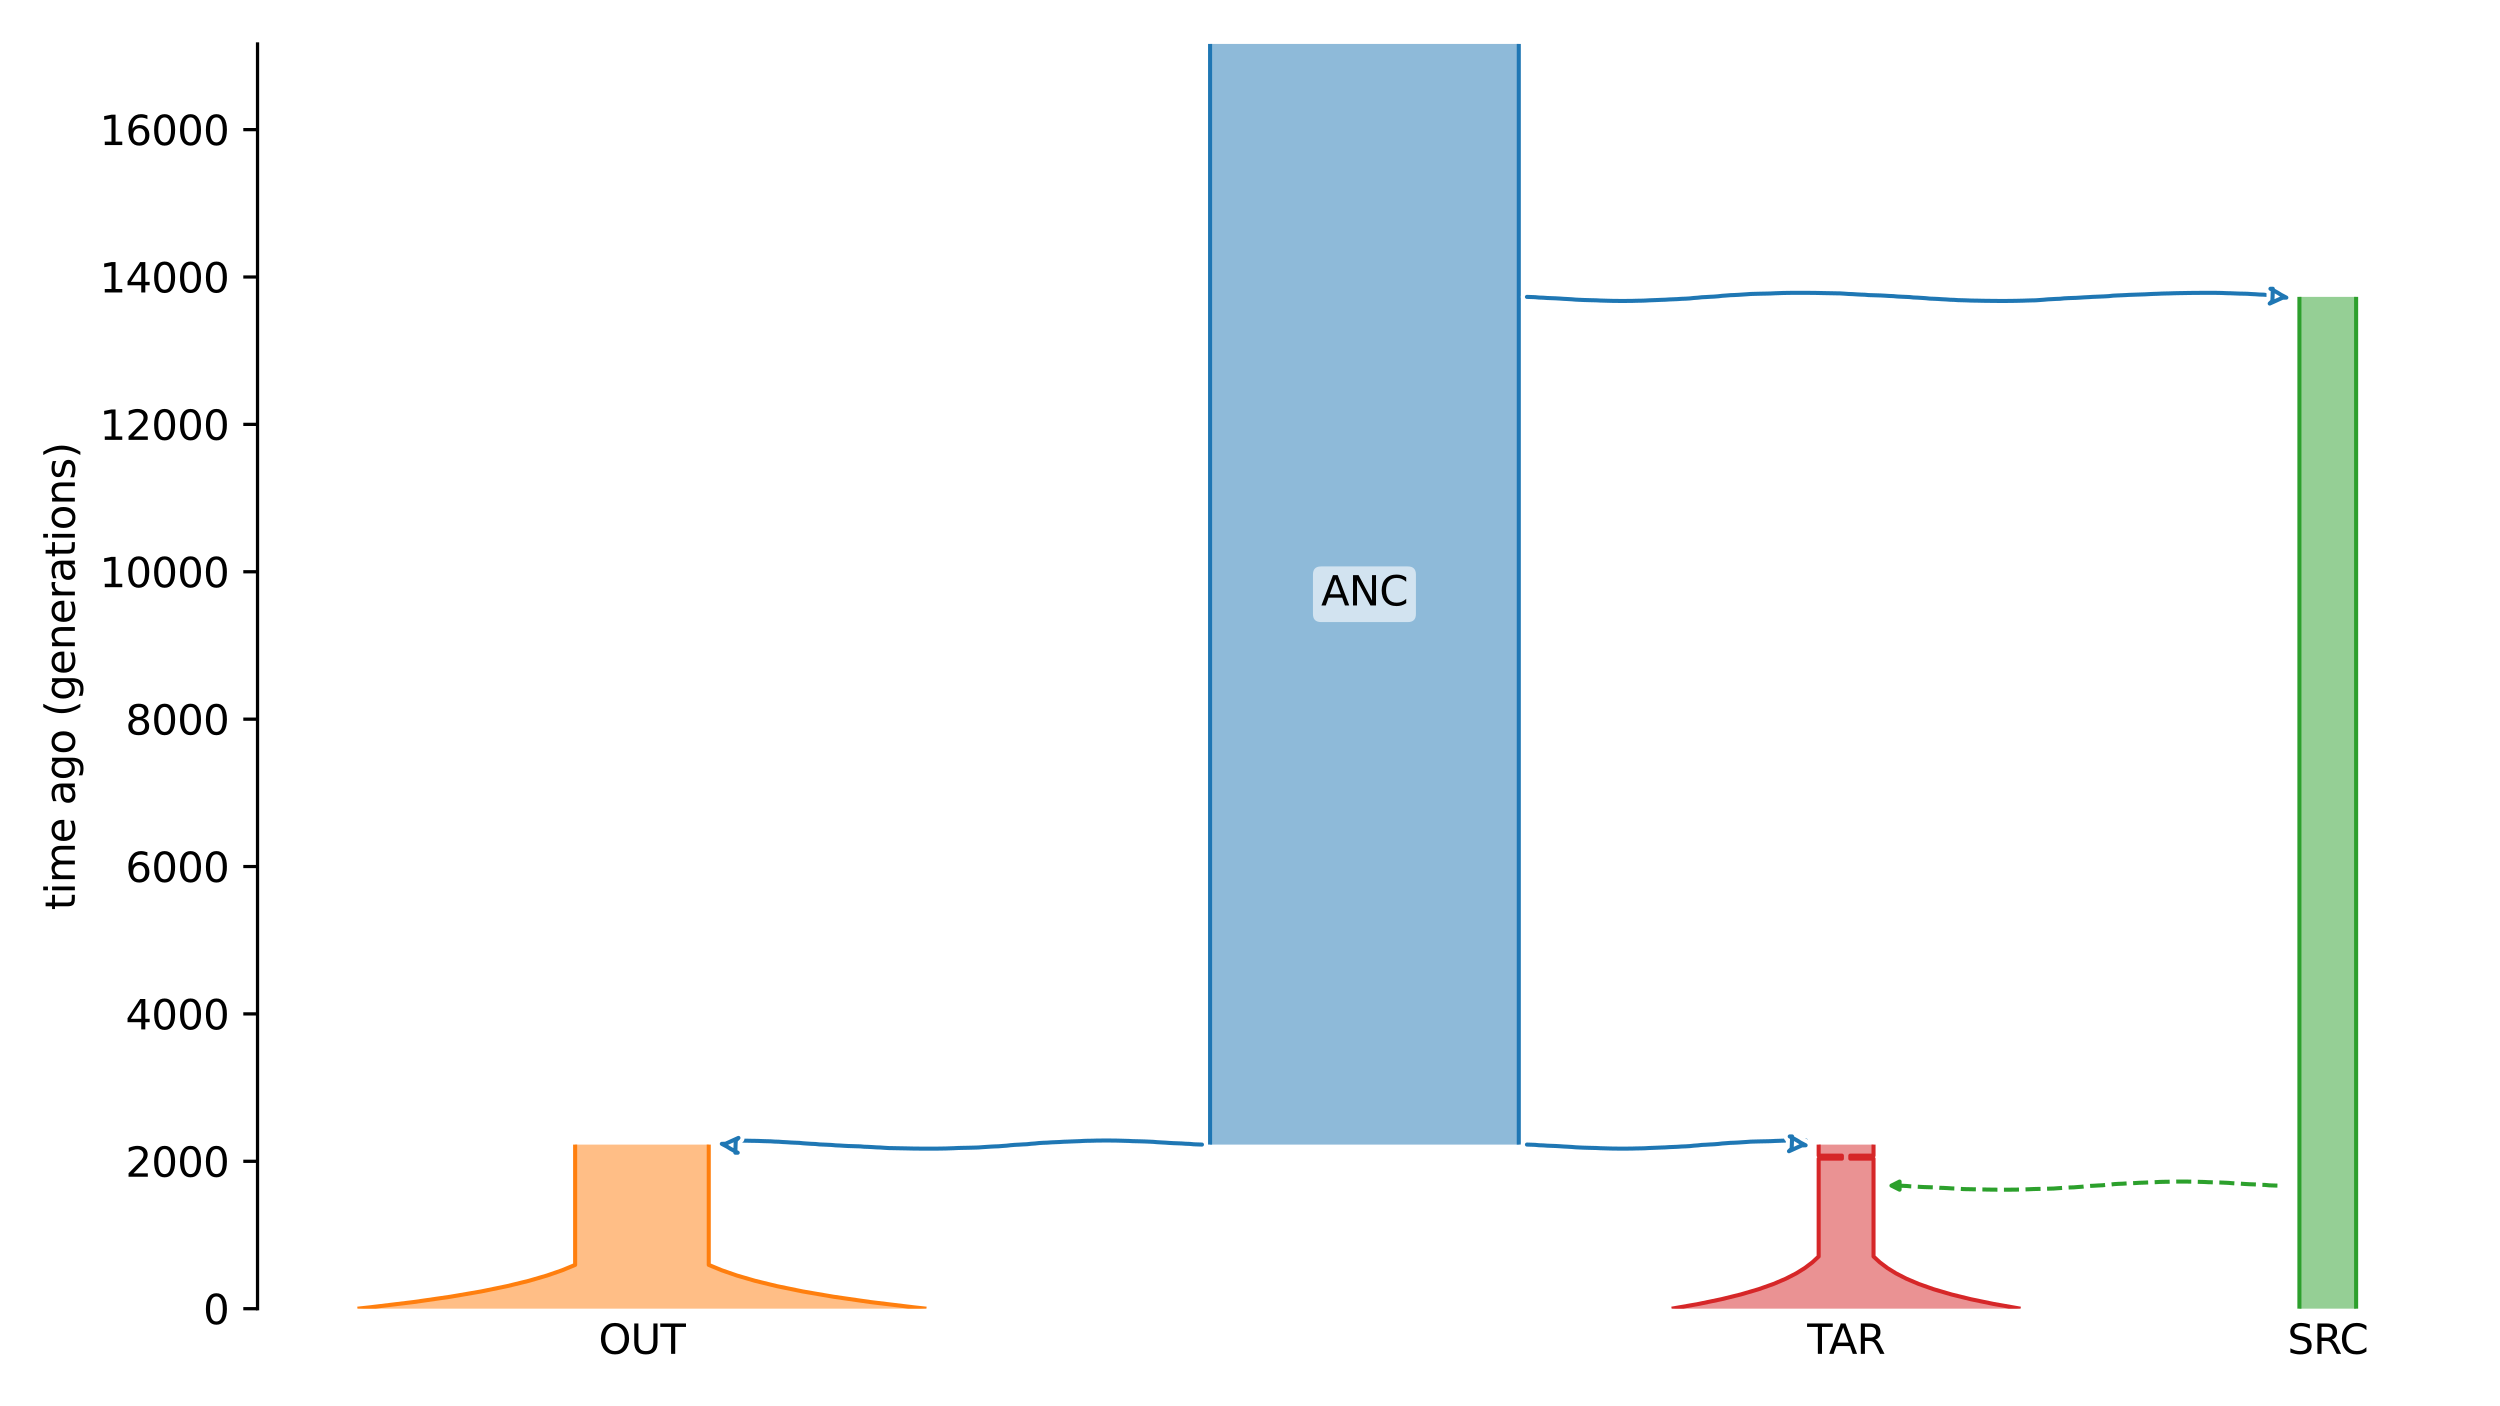 <?xml version="1.0" encoding="utf-8" standalone="no"?>
<!DOCTYPE svg PUBLIC "-//W3C//DTD SVG 1.1//EN"
  "http://www.w3.org/Graphics/SVG/1.1/DTD/svg11.dtd">
<svg xmlns:xlink="http://www.w3.org/1999/xlink" width="614.4pt" height="345.6pt" viewBox="0 0 614.4 345.6" xmlns="http://www.w3.org/2000/svg" version="1.1">
 <defs>
  <style type="text/css">*{stroke-linejoin: round; stroke-linecap: butt}</style>
 </defs>
 <g id="figure_1">
  <g id="patch_1">
   <path d="M 0 345.6 
L 614.4 345.6 
L 614.4 0 
L 0 0 
z
" style="fill: #ffffff"/>
  </g>
  <g id="axes_1">
   <g id="patch_2">
    <path d="M 63.291 321.622 
L 603.6 321.622 
L 603.6 10.8 
L 63.291 10.8 
z
" style="fill: #ffffff"/>
   </g>
   <path d="M 559.698 291.377 
L 558.698 291.346 
L 557.698 291.309 
L 556.698 291.211 
L 555.698 291.179 
L 554.698 291.105 
L 553.698 291.066 
L 552.698 291.031 
L 551.698 290.973 
L 550.698 290.903 
L 549.698 290.851 
L 548.698 290.792 
L 547.698 290.704 
L 546.698 290.658 
L 545.698 290.615 
L 544.698 290.585 
L 543.698 290.559 
L 542.698 290.537 
L 541.698 290.483 
L 540.698 290.455 
L 539.698 290.425 
L 538.698 290.4 
L 537.698 290.389 
L 536.698 290.379 
L 535.698 290.379 
L 534.698 290.388 
L 533.698 290.4 
L 532.698 290.431 
L 531.698 290.442 
L 530.698 290.472 
L 529.698 290.532 
L 528.698 290.569 
L 527.698 290.608 
L 526.698 290.651 
L 525.698 290.684 
L 524.698 290.751 
L 523.698 290.79 
L 522.698 290.833 
L 521.698 290.903 
L 520.698 290.94 
L 519.698 290.998 
L 518.698 291.109 
L 517.698 291.18 
L 516.698 291.293 
L 515.698 291.339 
L 514.698 291.4 
L 513.698 291.448 
L 512.698 291.529 
L 511.698 291.648 
L 510.698 291.718 
L 509.698 291.801 
L 508.698 291.834 
L 507.698 291.886 
L 506.698 291.954 
L 505.698 292.02 
L 504.698 292.097 
L 503.698 292.124 
L 502.698 292.151 
L 501.698 292.174 
L 500.698 292.193 
L 499.698 292.219 
L 498.698 292.269 
L 497.698 292.304 
L 496.698 292.34 
L 495.698 292.356 
L 494.698 292.371 
L 493.698 292.375 
L 492.698 292.377 
L 491.698 292.377 
L 490.698 292.375 
L 489.698 292.361 
L 488.698 292.353 
L 487.698 292.332 
L 486.698 292.308 
L 485.698 292.291 
L 484.698 292.273 
L 483.698 292.252 
L 482.698 292.236 
L 481.698 292.173 
L 480.698 292.098 
L 479.698 292.065 
L 478.698 291.997 
L 477.698 291.943 
L 476.698 291.91 
L 475.698 291.82 
L 474.698 291.791 
L 473.698 291.76 
L 472.698 291.729 
L 471.698 291.674 
L 470.698 291.609 
L 469.698 291.571 
L 468.698 291.475 
L 467.698 291.426 
L 465.842 291.382 
" clip-path="url(#p6ffeffa443)" style="fill: none; stroke-dasharray: 3.7,1.6; stroke-dashoffset: 0; stroke: #2ca02c"/>
   <g id="patch_3">
    <path d="M 297.389 10.8 
L 297.389 281.29 
M 373.258 10.8 
L 373.258 281.29 
" clip-path="url(#p6ffeffa443)" style="fill: none; stroke: #ffffff; stroke-width: 3; stroke-linejoin: miter"/>
    <path d="M 297.389 10.8 
L 297.389 281.29 
M 373.258 10.8 
L 373.258 281.29 
" clip-path="url(#p6ffeffa443)" style="fill: none; stroke: #1f77b4; stroke-linejoin: miter"/>
    <g id="PolyCollection_1">
     <path d="M 373.258 10.8 
L 297.389 10.8 
L 297.389 281.29 
L 373.258 281.29 
L 373.258 281.29 
L 373.258 10.8 
z
" clip-path="url(#p6ffeffa443)" style="fill: #1f77b4; fill-opacity: 0.5"/>
    </g>
    <g id="patch_4">
     <path d="M 141.344 281.29 
L 141.344 310.864 
L 141.344 310.864 
L 138.192 312.168 
L 134.434 313.472 
L 129.956 314.776 
L 124.617 316.08 
L 118.254 317.384 
L 110.67 318.688 
L 101.629 319.992 
L 90.853 321.296 
L 87.85 321.622 
M 174.183 281.29 
L 174.183 310.864 
L 174.183 310.864 
L 177.335 312.168 
L 181.093 313.472 
L 185.571 314.776 
L 190.91 316.08 
L 197.273 317.384 
L 204.857 318.688 
L 213.898 319.992 
L 224.674 321.296 
L 227.677 321.622 
L 227.677 321.622 
" clip-path="url(#p6ffeffa443)" style="fill: none; stroke: #ffffff; stroke-width: 3; stroke-linejoin: miter"/>
     <path d="M 141.344 281.29 
L 141.344 310.864 
L 141.344 310.864 
L 138.192 312.168 
L 134.434 313.472 
L 129.956 314.776 
L 124.617 316.08 
L 118.254 317.384 
L 110.67 318.688 
L 101.629 319.992 
L 90.853 321.296 
L 87.85 321.622 
M 174.183 281.29 
L 174.183 310.864 
L 174.183 310.864 
L 177.335 312.168 
L 181.093 313.472 
L 185.571 314.776 
L 190.91 316.08 
L 197.273 317.384 
L 204.857 318.688 
L 213.898 319.992 
L 224.674 321.296 
L 227.677 321.622 
L 227.677 321.622 
" clip-path="url(#p6ffeffa443)" style="fill: none; stroke: #ff7f0e; stroke-linejoin: miter"/>
     <g id="PolyCollection_2">
      <path d="M 174.183 281.29 
L 141.344 281.29 
L 141.344 310.864 
L 141.344 310.864 
L 141.102 310.973 
L 140.856 311.082 
L 140.607 311.19 
L 140.354 311.299 
L 140.097 311.408 
L 139.837 311.516 
L 139.572 311.625 
L 139.304 311.734 
L 139.032 311.842 
L 138.756 311.951 
L 138.476 312.06 
L 138.192 312.168 
L 137.903 312.277 
L 137.61 312.386 
L 137.313 312.494 
L 137.012 312.603 
L 136.706 312.711 
L 136.395 312.82 
L 136.08 312.929 
L 135.761 313.037 
L 135.436 313.146 
L 135.107 313.255 
L 134.773 313.363 
L 134.434 313.472 
L 134.09 313.581 
L 133.741 313.689 
L 133.387 313.798 
L 133.028 313.907 
L 132.663 314.015 
L 132.293 314.124 
L 131.918 314.233 
L 131.537 314.341 
L 131.15 314.45 
L 130.758 314.559 
L 130.36 314.667 
L 129.956 314.776 
L 129.546 314.885 
L 129.13 314.993 
L 128.708 315.102 
L 128.279 315.211 
L 127.845 315.319 
L 127.404 315.428 
L 126.956 315.537 
L 126.502 315.645 
L 126.041 315.754 
L 125.574 315.863 
L 125.099 315.971 
L 124.617 316.08 
L 124.129 316.189 
L 123.633 316.297 
L 123.13 316.406 
L 122.619 316.515 
L 122.101 316.623 
L 121.576 316.732 
L 121.042 316.841 
L 120.501 316.949 
L 119.951 317.058 
L 119.394 317.167 
L 118.828 317.275 
L 118.254 317.384 
L 117.672 317.493 
L 117.081 317.601 
L 116.481 317.71 
L 115.873 317.819 
L 115.255 317.927 
L 114.628 318.036 
L 113.993 318.145 
L 113.347 318.253 
L 112.693 318.362 
L 112.028 318.471 
L 111.354 318.579 
L 110.67 318.688 
L 109.976 318.797 
L 109.271 318.905 
L 108.556 319.014 
L 107.831 319.123 
L 107.095 319.231 
L 106.348 319.34 
L 105.59 319.449 
L 104.821 319.557 
L 104.04 319.666 
L 103.248 319.775 
L 102.445 319.883 
L 101.629 319.992 
L 100.802 320.101 
L 99.962 320.209 
L 99.11 320.318 
L 98.245 320.427 
L 97.368 320.535 
L 96.478 320.644 
L 95.574 320.753 
L 94.657 320.861 
L 93.727 320.97 
L 92.783 321.079 
L 91.825 321.187 
L 90.853 321.296 
L 89.867 321.405 
L 88.866 321.513 
L 87.85 321.622 
L 227.677 321.622 
L 227.677 321.622 
L 226.661 321.513 
L 225.66 321.405 
L 224.674 321.296 
L 223.702 321.187 
L 222.744 321.079 
L 221.8 320.97 
L 220.87 320.861 
L 219.953 320.753 
L 219.049 320.644 
L 218.159 320.535 
L 217.282 320.427 
L 216.417 320.318 
L 215.565 320.209 
L 214.725 320.101 
L 213.898 319.992 
L 213.082 319.883 
L 212.279 319.775 
L 211.487 319.666 
L 210.706 319.557 
L 209.937 319.449 
L 209.179 319.34 
L 208.432 319.231 
L 207.696 319.123 
L 206.971 319.014 
L 206.256 318.905 
L 205.551 318.797 
L 204.857 318.688 
L 204.173 318.579 
L 203.499 318.471 
L 202.834 318.362 
L 202.18 318.253 
L 201.534 318.145 
L 200.898 318.036 
L 200.272 317.927 
L 199.654 317.819 
L 199.046 317.71 
L 198.446 317.601 
L 197.855 317.493 
L 197.273 317.384 
L 196.699 317.275 
L 196.133 317.167 
L 195.576 317.058 
L 195.026 316.949 
L 194.485 316.841 
L 193.951 316.732 
L 193.426 316.623 
L 192.908 316.515 
L 192.397 316.406 
L 191.894 316.297 
L 191.398 316.189 
L 190.91 316.08 
L 190.428 315.971 
L 189.953 315.863 
L 189.486 315.754 
L 189.025 315.645 
L 188.571 315.537 
L 188.123 315.428 
L 187.682 315.319 
L 187.248 315.211 
L 186.819 315.102 
L 186.397 314.993 
L 185.981 314.885 
L 185.571 314.776 
L 185.167 314.667 
L 184.769 314.559 
L 184.377 314.45 
L 183.99 314.341 
L 183.609 314.233 
L 183.234 314.124 
L 182.864 314.015 
L 182.499 313.907 
L 182.14 313.798 
L 181.786 313.689 
L 181.437 313.581 
L 181.093 313.472 
L 180.754 313.363 
L 180.42 313.255 
L 180.091 313.146 
L 179.766 313.037 
L 179.447 312.929 
L 179.132 312.82 
L 178.821 312.711 
L 178.515 312.603 
L 178.214 312.494 
L 177.917 312.386 
L 177.624 312.277 
L 177.335 312.168 
L 177.051 312.06 
L 176.771 311.951 
L 176.495 311.842 
L 176.223 311.734 
L 175.955 311.625 
L 175.69 311.516 
L 175.43 311.408 
L 175.173 311.299 
L 174.92 311.19 
L 174.671 311.082 
L 174.425 310.973 
L 174.183 310.864 
L 174.183 310.864 
L 174.183 281.29 
z
" clip-path="url(#p6ffeffa443)" style="fill: #ff7f0e; fill-opacity: 0.5"/>
     </g>
     <g id="patch_5">
      <path d="M 565.102 72.964 
L 565.102 321.622 
M 579.04 72.964 
L 579.04 321.622 
" clip-path="url(#p6ffeffa443)" style="fill: none; stroke: #ffffff; stroke-width: 3; stroke-linejoin: miter"/>
      <path d="M 565.102 72.964 
L 565.102 321.622 
M 579.04 72.964 
L 579.04 321.622 
" clip-path="url(#p6ffeffa443)" style="fill: none; stroke: #2ca02c; stroke-linejoin: miter"/>
      <g id="PolyCollection_3">
       <path d="M 579.04 72.964 
L 565.102 72.964 
L 565.102 321.622 
L 579.04 321.622 
L 579.04 321.622 
L 579.04 72.964 
z
" clip-path="url(#p6ffeffa443)" style="fill: #2ca02c; fill-opacity: 0.5"/>
      </g>
      <g id="patch_6">
       <path d="M 446.956 281.29 
L 446.956 284.006 
L 452.659 284.006 
L 452.659 284.749 
L 446.956 284.749 
L 446.956 308.8 
L 446.956 308.8 
L 445.417 310.224 
L 443.527 311.649 
L 441.438 312.944 
L 438.919 314.239 
L 435.882 315.535 
L 432.222 316.83 
L 427.81 318.125 
L 423.068 319.291 
L 417.459 320.456 
L 410.822 321.622 
M 460.439 281.29 
L 460.439 284.006 
L 454.736 284.006 
L 454.736 284.749 
L 460.439 284.749 
L 460.439 308.8 
L 460.439 308.8 
L 461.978 310.224 
L 463.867 311.649 
L 465.957 312.944 
L 468.476 314.239 
L 471.512 315.535 
L 475.173 316.83 
L 479.585 318.125 
L 484.327 319.291 
L 489.936 320.456 
L 496.573 321.622 
L 496.573 321.622 
" clip-path="url(#p6ffeffa443)" style="fill: none; stroke: #ffffff; stroke-width: 3; stroke-linejoin: miter"/>
       <path d="M 446.956 281.29 
L 446.956 284.006 
L 452.659 284.006 
L 452.659 284.749 
L 446.956 284.749 
L 446.956 308.8 
L 446.956 308.8 
L 445.417 310.224 
L 443.527 311.649 
L 441.438 312.944 
L 438.919 314.239 
L 435.882 315.535 
L 432.222 316.83 
L 427.81 318.125 
L 423.068 319.291 
L 417.459 320.456 
L 410.822 321.622 
M 460.439 281.29 
L 460.439 284.006 
L 454.736 284.006 
L 454.736 284.749 
L 460.439 284.749 
L 460.439 308.8 
L 460.439 308.8 
L 461.978 310.224 
L 463.867 311.649 
L 465.957 312.944 
L 468.476 314.239 
L 471.512 315.535 
L 475.173 316.83 
L 479.585 318.125 
L 484.327 319.291 
L 489.936 320.456 
L 496.573 321.622 
L 496.573 321.622 
" clip-path="url(#p6ffeffa443)" style="fill: none; stroke: #d62728; stroke-linejoin: miter"/>
       <g id="PolyCollection_4">
        <path d="M 460.439 281.29 
L 446.956 281.29 
L 446.956 284.006 
L 452.659 284.006 
L 452.659 284.749 
L 446.956 284.749 
L 446.956 308.8 
L 446.956 308.8 
L 446.828 308.929 
L 446.699 309.059 
L 446.567 309.188 
L 446.432 309.318 
L 446.295 309.447 
L 446.156 309.577 
L 446.013 309.706 
L 445.868 309.836 
L 445.721 309.965 
L 445.57 310.095 
L 445.417 310.224 
L 445.261 310.354 
L 445.102 310.483 
L 444.94 310.613 
L 444.774 310.742 
L 444.606 310.872 
L 444.435 311.001 
L 444.26 311.131 
L 444.082 311.26 
L 443.9 311.39 
L 443.716 311.519 
L 443.527 311.649 
L 443.336 311.779 
L 443.14 311.908 
L 442.941 312.038 
L 442.738 312.167 
L 442.531 312.297 
L 442.321 312.426 
L 442.106 312.556 
L 441.888 312.685 
L 441.665 312.815 
L 441.438 312.944 
L 441.207 313.074 
L 440.971 313.203 
L 440.731 313.333 
L 440.486 313.462 
L 440.237 313.592 
L 439.983 313.721 
L 439.725 313.851 
L 439.461 313.98 
L 439.192 314.11 
L 438.919 314.239 
L 438.64 314.369 
L 438.356 314.498 
L 438.067 314.628 
L 437.772 314.757 
L 437.472 314.887 
L 437.165 315.016 
L 436.854 315.146 
L 436.536 315.276 
L 436.212 315.405 
L 435.882 315.535 
L 435.546 315.664 
L 435.204 315.794 
L 434.855 315.923 
L 434.5 316.053 
L 434.138 316.182 
L 433.769 316.312 
L 433.393 316.441 
L 433.01 316.571 
L 432.62 316.7 
L 432.222 316.83 
L 431.817 316.959 
L 431.404 317.089 
L 430.984 317.218 
L 430.555 317.348 
L 430.119 317.477 
L 429.674 317.607 
L 429.221 317.736 
L 428.759 317.866 
L 428.289 317.995 
L 427.81 318.125 
L 427.321 318.254 
L 426.824 318.384 
L 426.317 318.513 
L 425.8 318.643 
L 425.274 318.772 
L 424.738 318.902 
L 424.192 319.032 
L 423.635 319.161 
L 423.068 319.291 
L 422.491 319.42 
L 421.902 319.55 
L 421.302 319.679 
L 420.691 319.809 
L 420.069 319.938 
L 419.434 320.068 
L 418.788 320.197 
L 418.129 320.327 
L 417.459 320.456 
L 416.775 320.586 
L 416.079 320.715 
L 415.369 320.845 
L 414.646 320.974 
L 413.909 321.104 
L 413.159 321.233 
L 412.394 321.363 
L 411.615 321.492 
L 410.822 321.622 
L 496.573 321.622 
L 496.573 321.622 
L 495.78 321.492 
L 495.001 321.363 
L 494.236 321.233 
L 493.485 321.104 
L 492.749 320.974 
L 492.026 320.845 
L 491.316 320.715 
L 490.62 320.586 
L 489.936 320.456 
L 489.265 320.327 
L 488.607 320.197 
L 487.961 320.068 
L 487.326 319.938 
L 486.704 319.809 
L 486.093 319.679 
L 485.493 319.55 
L 484.904 319.42 
L 484.327 319.291 
L 483.76 319.161 
L 483.203 319.032 
L 482.657 318.902 
L 482.121 318.772 
L 481.594 318.643 
L 481.078 318.513 
L 480.571 318.384 
L 480.074 318.254 
L 479.585 318.125 
L 479.106 317.995 
L 478.636 317.866 
L 478.174 317.736 
L 477.721 317.607 
L 477.276 317.477 
L 476.84 317.348 
L 476.411 317.218 
L 475.991 317.089 
L 475.578 316.959 
L 475.173 316.83 
L 474.775 316.7 
L 474.385 316.571 
L 474.002 316.441 
L 473.626 316.312 
L 473.257 316.182 
L 472.895 316.053 
L 472.54 315.923 
L 472.191 315.794 
L 471.848 315.664 
L 471.512 315.535 
L 471.183 315.405 
L 470.859 315.276 
L 470.541 315.146 
L 470.229 315.016 
L 469.923 314.887 
L 469.623 314.757 
L 469.328 314.628 
L 469.039 314.498 
L 468.755 314.369 
L 468.476 314.239 
L 468.202 314.11 
L 467.934 313.98 
L 467.67 313.851 
L 467.412 313.721 
L 467.158 313.592 
L 466.909 313.462 
L 466.664 313.333 
L 466.424 313.203 
L 466.188 313.074 
L 465.957 312.944 
L 465.73 312.815 
L 465.507 312.685 
L 465.289 312.556 
L 465.074 312.426 
L 464.863 312.297 
L 464.657 312.167 
L 464.454 312.038 
L 464.255 311.908 
L 464.059 311.779 
L 463.867 311.649 
L 463.679 311.519 
L 463.494 311.39 
L 463.313 311.26 
L 463.135 311.131 
L 462.96 311.001 
L 462.789 310.872 
L 462.62 310.742 
L 462.455 310.613 
L 462.293 310.483 
L 462.134 310.354 
L 461.978 310.224 
L 461.825 310.095 
L 461.674 309.965 
L 461.526 309.836 
L 461.381 309.706 
L 461.239 309.577 
L 461.1 309.447 
L 460.963 309.318 
L 460.828 309.188 
L 460.696 309.059 
L 460.566 308.929 
L 460.439 308.8 
L 460.439 308.8 
L 460.439 284.749 
L 454.736 284.749 
L 454.736 284.006 
L 460.439 284.006 
L 460.439 281.29 
z
" clip-path="url(#p6ffeffa443)" style="fill: #d62728; fill-opacity: 0.5"/>
       </g>
       <g id="matplotlib.axis_1">
        <g id="xtick_1">
         <g id="line2d_1"/>
         <g id="text_1">
          <!-- OUT -->
          <g transform="translate(147.114 332.72) scale(0.1 -0.1)">
           <defs>
            <path id="DejaVuSans-4f" d="M 2522 4238 
Q 1834 4238 1429 3725 
Q 1025 3213 1025 2328 
Q 1025 1447 1429 934 
Q 1834 422 2522 422 
Q 3209 422 3611 934 
Q 4013 1447 4013 2328 
Q 4013 3213 3611 3725 
Q 3209 4238 2522 4238 
z
M 2522 4750 
Q 3503 4750 4090 4092 
Q 4678 3434 4678 2328 
Q 4678 1225 4090 567 
Q 3503 -91 2522 -91 
Q 1538 -91 948 565 
Q 359 1222 359 2328 
Q 359 3434 948 4092 
Q 1538 4750 2522 4750 
z
" transform="scale(0.016)"/>
            <path id="DejaVuSans-55" d="M 556 4666 
L 1191 4666 
L 1191 1831 
Q 1191 1081 1462 751 
Q 1734 422 2344 422 
Q 2950 422 3222 751 
Q 3494 1081 3494 1831 
L 3494 4666 
L 4128 4666 
L 4128 1753 
Q 4128 841 3676 375 
Q 3225 -91 2344 -91 
Q 1459 -91 1007 375 
Q 556 841 556 1753 
L 556 4666 
z
" transform="scale(0.016)"/>
            <path id="DejaVuSans-54" d="M -19 4666 
L 3928 4666 
L 3928 4134 
L 2272 4134 
L 2272 0 
L 1638 0 
L 1638 4134 
L -19 4134 
L -19 4666 
z
" transform="scale(0.016)"/>
           </defs>
           <use xlink:href="#DejaVuSans-4f"/>
           <use xlink:href="#DejaVuSans-55" x="78.711"/>
           <use xlink:href="#DejaVuSans-54" x="151.904"/>
          </g>
         </g>
        </g>
        <g id="xtick_2">
         <g id="line2d_2"/>
         <g id="text_2">
          <!-- SRC -->
          <g transform="translate(562.181 332.72) scale(0.1 -0.1)">
           <defs>
            <path id="DejaVuSans-53" d="M 3425 4513 
L 3425 3897 
Q 3066 4069 2747 4153 
Q 2428 4238 2131 4238 
Q 1616 4238 1336 4038 
Q 1056 3838 1056 3469 
Q 1056 3159 1242 3001 
Q 1428 2844 1947 2747 
L 2328 2669 
Q 3034 2534 3370 2195 
Q 3706 1856 3706 1288 
Q 3706 609 3251 259 
Q 2797 -91 1919 -91 
Q 1588 -91 1214 -16 
Q 841 59 441 206 
L 441 856 
Q 825 641 1194 531 
Q 1563 422 1919 422 
Q 2459 422 2753 634 
Q 3047 847 3047 1241 
Q 3047 1584 2836 1778 
Q 2625 1972 2144 2069 
L 1759 2144 
Q 1053 2284 737 2584 
Q 422 2884 422 3419 
Q 422 4038 858 4394 
Q 1294 4750 2059 4750 
Q 2388 4750 2728 4690 
Q 3069 4631 3425 4513 
z
" transform="scale(0.016)"/>
            <path id="DejaVuSans-52" d="M 2841 2188 
Q 3044 2119 3236 1894 
Q 3428 1669 3622 1275 
L 4263 0 
L 3584 0 
L 2988 1197 
Q 2756 1666 2539 1819 
Q 2322 1972 1947 1972 
L 1259 1972 
L 1259 0 
L 628 0 
L 628 4666 
L 2053 4666 
Q 2853 4666 3247 4331 
Q 3641 3997 3641 3322 
Q 3641 2881 3436 2590 
Q 3231 2300 2841 2188 
z
M 1259 4147 
L 1259 2491 
L 2053 2491 
Q 2509 2491 2742 2702 
Q 2975 2913 2975 3322 
Q 2975 3731 2742 3939 
Q 2509 4147 2053 4147 
L 1259 4147 
z
" transform="scale(0.016)"/>
            <path id="DejaVuSans-43" d="M 4122 4306 
L 4122 3641 
Q 3803 3938 3442 4084 
Q 3081 4231 2675 4231 
Q 1875 4231 1450 3742 
Q 1025 3253 1025 2328 
Q 1025 1406 1450 917 
Q 1875 428 2675 428 
Q 3081 428 3442 575 
Q 3803 722 4122 1019 
L 4122 359 
Q 3791 134 3420 21 
Q 3050 -91 2638 -91 
Q 1578 -91 968 557 
Q 359 1206 359 2328 
Q 359 3453 968 4101 
Q 1578 4750 2638 4750 
Q 3056 4750 3426 4639 
Q 3797 4528 4122 4306 
z
" transform="scale(0.016)"/>
           </defs>
           <use xlink:href="#DejaVuSans-53"/>
           <use xlink:href="#DejaVuSans-52" x="63.477"/>
           <use xlink:href="#DejaVuSans-43" x="127.959"/>
          </g>
         </g>
        </g>
        <g id="xtick_3">
         <g id="line2d_3"/>
         <g id="text_3">
          <!-- TAR -->
          <g transform="translate(444.136 332.72) scale(0.1 -0.1)">
           <defs>
            <path id="DejaVuSans-41" d="M 2188 4044 
L 1331 1722 
L 3047 1722 
L 2188 4044 
z
M 1831 4666 
L 2547 4666 
L 4325 0 
L 3669 0 
L 3244 1197 
L 1141 1197 
L 716 0 
L 50 0 
L 1831 4666 
z
" transform="scale(0.016)"/>
           </defs>
           <use xlink:href="#DejaVuSans-54"/>
           <use xlink:href="#DejaVuSans-41" x="53.334"/>
           <use xlink:href="#DejaVuSans-52" x="121.742"/>
          </g>
         </g>
        </g>
       </g>
       <g id="matplotlib.axis_2">
        <g id="ytick_1">
         <g id="line2d_4">
          <defs>
           <path id="m3240fcfd9a" d="M 0 0 
L -3.5 0 
" style="stroke: #000000; stroke-width: 0.8"/>
          </defs>
          <g>
           <use xlink:href="#m3240fcfd9a" x="63.291" y="321.622" style="stroke: #000000; stroke-width: 0.8"/>
          </g>
         </g>
         <g id="text_4">
          <!-- 0 -->
          <g transform="translate(49.928 325.421) scale(0.1 -0.1)">
           <defs>
            <path id="DejaVuSans-30" d="M 2034 4250 
Q 1547 4250 1301 3770 
Q 1056 3291 1056 2328 
Q 1056 1369 1301 889 
Q 1547 409 2034 409 
Q 2525 409 2770 889 
Q 3016 1369 3016 2328 
Q 3016 3291 2770 3770 
Q 2525 4250 2034 4250 
z
M 2034 4750 
Q 2819 4750 3233 4129 
Q 3647 3509 3647 2328 
Q 3647 1150 3233 529 
Q 2819 -91 2034 -91 
Q 1250 -91 836 529 
Q 422 1150 422 2328 
Q 422 3509 836 4129 
Q 1250 4750 2034 4750 
z
" transform="scale(0.016)"/>
           </defs>
           <use xlink:href="#DejaVuSans-30"/>
          </g>
         </g>
        </g>
        <g id="ytick_2">
         <g id="line2d_5">
          <g>
           <use xlink:href="#m3240fcfd9a" x="63.291" y="285.401" style="stroke: #000000; stroke-width: 0.8"/>
          </g>
         </g>
         <g id="text_5">
          <!-- 2000 -->
          <g transform="translate(30.841 289.2) scale(0.1 -0.1)">
           <defs>
            <path id="DejaVuSans-32" d="M 1228 531 
L 3431 531 
L 3431 0 
L 469 0 
L 469 531 
Q 828 903 1448 1529 
Q 2069 2156 2228 2338 
Q 2531 2678 2651 2914 
Q 2772 3150 2772 3378 
Q 2772 3750 2511 3984 
Q 2250 4219 1831 4219 
Q 1534 4219 1204 4116 
Q 875 4013 500 3803 
L 500 4441 
Q 881 4594 1212 4672 
Q 1544 4750 1819 4750 
Q 2544 4750 2975 4387 
Q 3406 4025 3406 3419 
Q 3406 3131 3298 2873 
Q 3191 2616 2906 2266 
Q 2828 2175 2409 1742 
Q 1991 1309 1228 531 
z
" transform="scale(0.016)"/>
           </defs>
           <use xlink:href="#DejaVuSans-32"/>
           <use xlink:href="#DejaVuSans-30" x="63.623"/>
           <use xlink:href="#DejaVuSans-30" x="127.246"/>
           <use xlink:href="#DejaVuSans-30" x="190.869"/>
          </g>
         </g>
        </g>
        <g id="ytick_3">
         <g id="line2d_6">
          <g>
           <use xlink:href="#m3240fcfd9a" x="63.291" y="249.18" style="stroke: #000000; stroke-width: 0.8"/>
          </g>
         </g>
         <g id="text_6">
          <!-- 4000 -->
          <g transform="translate(30.841 252.979) scale(0.1 -0.1)">
           <defs>
            <path id="DejaVuSans-34" d="M 2419 4116 
L 825 1625 
L 2419 1625 
L 2419 4116 
z
M 2253 4666 
L 3047 4666 
L 3047 1625 
L 3713 1625 
L 3713 1100 
L 3047 1100 
L 3047 0 
L 2419 0 
L 2419 1100 
L 313 1100 
L 313 1709 
L 2253 4666 
z
" transform="scale(0.016)"/>
           </defs>
           <use xlink:href="#DejaVuSans-34"/>
           <use xlink:href="#DejaVuSans-30" x="63.623"/>
           <use xlink:href="#DejaVuSans-30" x="127.246"/>
           <use xlink:href="#DejaVuSans-30" x="190.869"/>
          </g>
         </g>
        </g>
        <g id="ytick_4">
         <g id="line2d_7">
          <g>
           <use xlink:href="#m3240fcfd9a" x="63.291" y="212.959" style="stroke: #000000; stroke-width: 0.8"/>
          </g>
         </g>
         <g id="text_7">
          <!-- 6000 -->
          <g transform="translate(30.841 216.758) scale(0.1 -0.1)">
           <defs>
            <path id="DejaVuSans-36" d="M 2113 2584 
Q 1688 2584 1439 2293 
Q 1191 2003 1191 1497 
Q 1191 994 1439 701 
Q 1688 409 2113 409 
Q 2538 409 2786 701 
Q 3034 994 3034 1497 
Q 3034 2003 2786 2293 
Q 2538 2584 2113 2584 
z
M 3366 4563 
L 3366 3988 
Q 3128 4100 2886 4159 
Q 2644 4219 2406 4219 
Q 1781 4219 1451 3797 
Q 1122 3375 1075 2522 
Q 1259 2794 1537 2939 
Q 1816 3084 2150 3084 
Q 2853 3084 3261 2657 
Q 3669 2231 3669 1497 
Q 3669 778 3244 343 
Q 2819 -91 2113 -91 
Q 1303 -91 875 529 
Q 447 1150 447 2328 
Q 447 3434 972 4092 
Q 1497 4750 2381 4750 
Q 2619 4750 2861 4703 
Q 3103 4656 3366 4563 
z
" transform="scale(0.016)"/>
           </defs>
           <use xlink:href="#DejaVuSans-36"/>
           <use xlink:href="#DejaVuSans-30" x="63.623"/>
           <use xlink:href="#DejaVuSans-30" x="127.246"/>
           <use xlink:href="#DejaVuSans-30" x="190.869"/>
          </g>
         </g>
        </g>
        <g id="ytick_5">
         <g id="line2d_8">
          <g>
           <use xlink:href="#m3240fcfd9a" x="63.291" y="176.738" style="stroke: #000000; stroke-width: 0.8"/>
          </g>
         </g>
         <g id="text_8">
          <!-- 8000 -->
          <g transform="translate(30.841 180.537) scale(0.1 -0.1)">
           <defs>
            <path id="DejaVuSans-38" d="M 2034 2216 
Q 1584 2216 1326 1975 
Q 1069 1734 1069 1313 
Q 1069 891 1326 650 
Q 1584 409 2034 409 
Q 2484 409 2743 651 
Q 3003 894 3003 1313 
Q 3003 1734 2745 1975 
Q 2488 2216 2034 2216 
z
M 1403 2484 
Q 997 2584 770 2862 
Q 544 3141 544 3541 
Q 544 4100 942 4425 
Q 1341 4750 2034 4750 
Q 2731 4750 3128 4425 
Q 3525 4100 3525 3541 
Q 3525 3141 3298 2862 
Q 3072 2584 2669 2484 
Q 3125 2378 3379 2068 
Q 3634 1759 3634 1313 
Q 3634 634 3220 271 
Q 2806 -91 2034 -91 
Q 1263 -91 848 271 
Q 434 634 434 1313 
Q 434 1759 690 2068 
Q 947 2378 1403 2484 
z
M 1172 3481 
Q 1172 3119 1398 2916 
Q 1625 2713 2034 2713 
Q 2441 2713 2670 2916 
Q 2900 3119 2900 3481 
Q 2900 3844 2670 4047 
Q 2441 4250 2034 4250 
Q 1625 4250 1398 4047 
Q 1172 3844 1172 3481 
z
" transform="scale(0.016)"/>
           </defs>
           <use xlink:href="#DejaVuSans-38"/>
           <use xlink:href="#DejaVuSans-30" x="63.623"/>
           <use xlink:href="#DejaVuSans-30" x="127.246"/>
           <use xlink:href="#DejaVuSans-30" x="190.869"/>
          </g>
         </g>
        </g>
        <g id="ytick_6">
         <g id="line2d_9">
          <g>
           <use xlink:href="#m3240fcfd9a" x="63.291" y="140.517" style="stroke: #000000; stroke-width: 0.8"/>
          </g>
         </g>
         <g id="text_9">
          <!-- 10000 -->
          <g transform="translate(24.478 144.316) scale(0.1 -0.1)">
           <defs>
            <path id="DejaVuSans-31" d="M 794 531 
L 1825 531 
L 1825 4091 
L 703 3866 
L 703 4441 
L 1819 4666 
L 2450 4666 
L 2450 531 
L 3481 531 
L 3481 0 
L 794 0 
L 794 531 
z
" transform="scale(0.016)"/>
           </defs>
           <use xlink:href="#DejaVuSans-31"/>
           <use xlink:href="#DejaVuSans-30" x="63.623"/>
           <use xlink:href="#DejaVuSans-30" x="127.246"/>
           <use xlink:href="#DejaVuSans-30" x="190.869"/>
           <use xlink:href="#DejaVuSans-30" x="254.492"/>
          </g>
         </g>
        </g>
        <g id="ytick_7">
         <g id="line2d_10">
          <g>
           <use xlink:href="#m3240fcfd9a" x="63.291" y="104.296" style="stroke: #000000; stroke-width: 0.8"/>
          </g>
         </g>
         <g id="text_10">
          <!-- 12000 -->
          <g transform="translate(24.478 108.095) scale(0.1 -0.1)">
           <use xlink:href="#DejaVuSans-31"/>
           <use xlink:href="#DejaVuSans-32" x="63.623"/>
           <use xlink:href="#DejaVuSans-30" x="127.246"/>
           <use xlink:href="#DejaVuSans-30" x="190.869"/>
           <use xlink:href="#DejaVuSans-30" x="254.492"/>
          </g>
         </g>
        </g>
        <g id="ytick_8">
         <g id="line2d_11">
          <g>
           <use xlink:href="#m3240fcfd9a" x="63.291" y="68.075" style="stroke: #000000; stroke-width: 0.8"/>
          </g>
         </g>
         <g id="text_11">
          <!-- 14000 -->
          <g transform="translate(24.478 71.874) scale(0.1 -0.1)">
           <use xlink:href="#DejaVuSans-31"/>
           <use xlink:href="#DejaVuSans-34" x="63.623"/>
           <use xlink:href="#DejaVuSans-30" x="127.246"/>
           <use xlink:href="#DejaVuSans-30" x="190.869"/>
           <use xlink:href="#DejaVuSans-30" x="254.492"/>
          </g>
         </g>
        </g>
        <g id="ytick_9">
         <g id="line2d_12">
          <g>
           <use xlink:href="#m3240fcfd9a" x="63.291" y="31.853" style="stroke: #000000; stroke-width: 0.8"/>
          </g>
         </g>
         <g id="text_12">
          <!-- 16000 -->
          <g transform="translate(24.478 35.653) scale(0.1 -0.1)">
           <use xlink:href="#DejaVuSans-31"/>
           <use xlink:href="#DejaVuSans-36" x="63.623"/>
           <use xlink:href="#DejaVuSans-30" x="127.246"/>
           <use xlink:href="#DejaVuSans-30" x="190.869"/>
           <use xlink:href="#DejaVuSans-30" x="254.492"/>
          </g>
         </g>
        </g>
        <g id="text_13">
         <!-- time ago (generations) -->
         <g transform="translate(18.398 223.682) rotate(-90) scale(0.1 -0.1)">
          <defs>
           <path id="DejaVuSans-74" d="M 1172 4494 
L 1172 3500 
L 2356 3500 
L 2356 3053 
L 1172 3053 
L 1172 1153 
Q 1172 725 1289 603 
Q 1406 481 1766 481 
L 2356 481 
L 2356 0 
L 1766 0 
Q 1100 0 847 248 
Q 594 497 594 1153 
L 594 3053 
L 172 3053 
L 172 3500 
L 594 3500 
L 594 4494 
L 1172 4494 
z
" transform="scale(0.016)"/>
           <path id="DejaVuSans-69" d="M 603 3500 
L 1178 3500 
L 1178 0 
L 603 0 
L 603 3500 
z
M 603 4863 
L 1178 4863 
L 1178 4134 
L 603 4134 
L 603 4863 
z
" transform="scale(0.016)"/>
           <path id="DejaVuSans-6d" d="M 3328 2828 
Q 3544 3216 3844 3400 
Q 4144 3584 4550 3584 
Q 5097 3584 5394 3201 
Q 5691 2819 5691 2113 
L 5691 0 
L 5113 0 
L 5113 2094 
Q 5113 2597 4934 2840 
Q 4756 3084 4391 3084 
Q 3944 3084 3684 2787 
Q 3425 2491 3425 1978 
L 3425 0 
L 2847 0 
L 2847 2094 
Q 2847 2600 2669 2842 
Q 2491 3084 2119 3084 
Q 1678 3084 1418 2786 
Q 1159 2488 1159 1978 
L 1159 0 
L 581 0 
L 581 3500 
L 1159 3500 
L 1159 2956 
Q 1356 3278 1631 3431 
Q 1906 3584 2284 3584 
Q 2666 3584 2933 3390 
Q 3200 3197 3328 2828 
z
" transform="scale(0.016)"/>
           <path id="DejaVuSans-65" d="M 3597 1894 
L 3597 1613 
L 953 1613 
Q 991 1019 1311 708 
Q 1631 397 2203 397 
Q 2534 397 2845 478 
Q 3156 559 3463 722 
L 3463 178 
Q 3153 47 2828 -22 
Q 2503 -91 2169 -91 
Q 1331 -91 842 396 
Q 353 884 353 1716 
Q 353 2575 817 3079 
Q 1281 3584 2069 3584 
Q 2775 3584 3186 3129 
Q 3597 2675 3597 1894 
z
M 3022 2063 
Q 3016 2534 2758 2815 
Q 2500 3097 2075 3097 
Q 1594 3097 1305 2825 
Q 1016 2553 972 2059 
L 3022 2063 
z
" transform="scale(0.016)"/>
           <path id="DejaVuSans-20" transform="scale(0.016)"/>
           <path id="DejaVuSans-61" d="M 2194 1759 
Q 1497 1759 1228 1600 
Q 959 1441 959 1056 
Q 959 750 1161 570 
Q 1363 391 1709 391 
Q 2188 391 2477 730 
Q 2766 1069 2766 1631 
L 2766 1759 
L 2194 1759 
z
M 3341 1997 
L 3341 0 
L 2766 0 
L 2766 531 
Q 2569 213 2275 61 
Q 1981 -91 1556 -91 
Q 1019 -91 701 211 
Q 384 513 384 1019 
Q 384 1609 779 1909 
Q 1175 2209 1959 2209 
L 2766 2209 
L 2766 2266 
Q 2766 2663 2505 2880 
Q 2244 3097 1772 3097 
Q 1472 3097 1187 3025 
Q 903 2953 641 2809 
L 641 3341 
Q 956 3463 1253 3523 
Q 1550 3584 1831 3584 
Q 2591 3584 2966 3190 
Q 3341 2797 3341 1997 
z
" transform="scale(0.016)"/>
           <path id="DejaVuSans-67" d="M 2906 1791 
Q 2906 2416 2648 2759 
Q 2391 3103 1925 3103 
Q 1463 3103 1205 2759 
Q 947 2416 947 1791 
Q 947 1169 1205 825 
Q 1463 481 1925 481 
Q 2391 481 2648 825 
Q 2906 1169 2906 1791 
z
M 3481 434 
Q 3481 -459 3084 -895 
Q 2688 -1331 1869 -1331 
Q 1566 -1331 1297 -1286 
Q 1028 -1241 775 -1147 
L 775 -588 
Q 1028 -725 1275 -790 
Q 1522 -856 1778 -856 
Q 2344 -856 2625 -561 
Q 2906 -266 2906 331 
L 2906 616 
Q 2728 306 2450 153 
Q 2172 0 1784 0 
Q 1141 0 747 490 
Q 353 981 353 1791 
Q 353 2603 747 3093 
Q 1141 3584 1784 3584 
Q 2172 3584 2450 3431 
Q 2728 3278 2906 2969 
L 2906 3500 
L 3481 3500 
L 3481 434 
z
" transform="scale(0.016)"/>
           <path id="DejaVuSans-6f" d="M 1959 3097 
Q 1497 3097 1228 2736 
Q 959 2375 959 1747 
Q 959 1119 1226 758 
Q 1494 397 1959 397 
Q 2419 397 2687 759 
Q 2956 1122 2956 1747 
Q 2956 2369 2687 2733 
Q 2419 3097 1959 3097 
z
M 1959 3584 
Q 2709 3584 3137 3096 
Q 3566 2609 3566 1747 
Q 3566 888 3137 398 
Q 2709 -91 1959 -91 
Q 1206 -91 779 398 
Q 353 888 353 1747 
Q 353 2609 779 3096 
Q 1206 3584 1959 3584 
z
" transform="scale(0.016)"/>
           <path id="DejaVuSans-28" d="M 1984 4856 
Q 1566 4138 1362 3434 
Q 1159 2731 1159 2009 
Q 1159 1288 1364 580 
Q 1569 -128 1984 -844 
L 1484 -844 
Q 1016 -109 783 600 
Q 550 1309 550 2009 
Q 550 2706 781 3412 
Q 1013 4119 1484 4856 
L 1984 4856 
z
" transform="scale(0.016)"/>
           <path id="DejaVuSans-6e" d="M 3513 2113 
L 3513 0 
L 2938 0 
L 2938 2094 
Q 2938 2591 2744 2837 
Q 2550 3084 2163 3084 
Q 1697 3084 1428 2787 
Q 1159 2491 1159 1978 
L 1159 0 
L 581 0 
L 581 3500 
L 1159 3500 
L 1159 2956 
Q 1366 3272 1645 3428 
Q 1925 3584 2291 3584 
Q 2894 3584 3203 3211 
Q 3513 2838 3513 2113 
z
" transform="scale(0.016)"/>
           <path id="DejaVuSans-72" d="M 2631 2963 
Q 2534 3019 2420 3045 
Q 2306 3072 2169 3072 
Q 1681 3072 1420 2755 
Q 1159 2438 1159 1844 
L 1159 0 
L 581 0 
L 581 3500 
L 1159 3500 
L 1159 2956 
Q 1341 3275 1631 3429 
Q 1922 3584 2338 3584 
Q 2397 3584 2469 3576 
Q 2541 3569 2628 3553 
L 2631 2963 
z
" transform="scale(0.016)"/>
           <path id="DejaVuSans-73" d="M 2834 3397 
L 2834 2853 
Q 2591 2978 2328 3040 
Q 2066 3103 1784 3103 
Q 1356 3103 1142 2972 
Q 928 2841 928 2578 
Q 928 2378 1081 2264 
Q 1234 2150 1697 2047 
L 1894 2003 
Q 2506 1872 2764 1633 
Q 3022 1394 3022 966 
Q 3022 478 2636 193 
Q 2250 -91 1575 -91 
Q 1294 -91 989 -36 
Q 684 19 347 128 
L 347 722 
Q 666 556 975 473 
Q 1284 391 1588 391 
Q 1994 391 2212 530 
Q 2431 669 2431 922 
Q 2431 1156 2273 1281 
Q 2116 1406 1581 1522 
L 1381 1569 
Q 847 1681 609 1914 
Q 372 2147 372 2553 
Q 372 3047 722 3315 
Q 1072 3584 1716 3584 
Q 2034 3584 2315 3537 
Q 2597 3491 2834 3397 
z
" transform="scale(0.016)"/>
           <path id="DejaVuSans-29" d="M 513 4856 
L 1013 4856 
Q 1481 4119 1714 3412 
Q 1947 2706 1947 2009 
Q 1947 1309 1714 600 
Q 1481 -109 1013 -844 
L 513 -844 
Q 928 -128 1133 580 
Q 1338 1288 1338 2009 
Q 1338 2731 1133 3434 
Q 928 4138 513 4856 
z
" transform="scale(0.016)"/>
          </defs>
          <use xlink:href="#DejaVuSans-74"/>
          <use xlink:href="#DejaVuSans-69" x="39.209"/>
          <use xlink:href="#DejaVuSans-6d" x="66.992"/>
          <use xlink:href="#DejaVuSans-65" x="164.404"/>
          <use xlink:href="#DejaVuSans-20" x="225.928"/>
          <use xlink:href="#DejaVuSans-61" x="257.715"/>
          <use xlink:href="#DejaVuSans-67" x="318.994"/>
          <use xlink:href="#DejaVuSans-6f" x="382.471"/>
          <use xlink:href="#DejaVuSans-20" x="443.652"/>
          <use xlink:href="#DejaVuSans-28" x="475.439"/>
          <use xlink:href="#DejaVuSans-67" x="514.453"/>
          <use xlink:href="#DejaVuSans-65" x="577.93"/>
          <use xlink:href="#DejaVuSans-6e" x="639.453"/>
          <use xlink:href="#DejaVuSans-65" x="702.832"/>
          <use xlink:href="#DejaVuSans-72" x="764.355"/>
          <use xlink:href="#DejaVuSans-61" x="805.469"/>
          <use xlink:href="#DejaVuSans-74" x="866.748"/>
          <use xlink:href="#DejaVuSans-69" x="905.957"/>
          <use xlink:href="#DejaVuSans-6f" x="933.74"/>
          <use xlink:href="#DejaVuSans-6e" x="994.922"/>
          <use xlink:href="#DejaVuSans-73" x="1058.301"/>
          <use xlink:href="#DejaVuSans-29" x="1110.4"/>
         </g>
        </g>
       </g>
       <g id="patch_7">
        <path d="M 295.393 281.29 
L 294.393 281.258 
L 293.393 281.221 
L 292.393 281.124 
L 291.393 281.091 
L 290.393 281.017 
L 289.393 280.979 
L 288.393 280.943 
L 287.393 280.886 
L 286.393 280.815 
L 285.393 280.763 
L 284.393 280.704 
L 283.393 280.616 
L 282.393 280.57 
L 281.393 280.528 
L 280.393 280.497 
L 279.393 280.471 
L 278.393 280.45 
L 277.393 280.395 
L 276.393 280.368 
L 275.393 280.338 
L 274.393 280.312 
L 273.393 280.301 
L 272.393 280.291 
L 271.393 280.291 
L 270.393 280.301 
L 269.393 280.312 
L 268.393 280.344 
L 267.393 280.355 
L 266.393 280.385 
L 265.393 280.445 
L 264.393 280.482 
L 263.393 280.521 
L 262.393 280.563 
L 261.393 280.596 
L 260.393 280.663 
L 259.393 280.703 
L 258.393 280.745 
L 257.393 280.816 
L 256.393 280.852 
L 255.393 280.911 
L 254.393 281.022 
L 253.393 281.092 
L 252.393 281.205 
L 251.393 281.251 
L 250.393 281.312 
L 249.393 281.361 
L 248.393 281.442 
L 247.393 281.56 
L 246.393 281.63 
L 245.393 281.714 
L 244.393 281.747 
L 243.393 281.798 
L 242.393 281.866 
L 241.393 281.933 
L 240.393 282.009 
L 239.393 282.037 
L 238.393 282.063 
L 237.393 282.086 
L 236.393 282.105 
L 235.393 282.132 
L 234.393 282.182 
L 233.393 282.217 
L 232.393 282.253 
L 231.393 282.268 
L 230.393 282.284 
L 229.393 282.287 
L 228.393 282.29 
L 227.393 282.289 
L 226.393 282.287 
L 225.393 282.274 
L 224.393 282.265 
L 223.393 282.244 
L 222.393 282.221 
L 221.393 282.204 
L 220.393 282.185 
L 219.393 282.165 
L 218.393 282.148 
L 217.393 282.085 
L 216.393 282.01 
L 215.393 281.977 
L 214.393 281.91 
L 213.393 281.856 
L 212.393 281.822 
L 211.393 281.732 
L 210.393 281.704 
L 209.393 281.672 
L 208.393 281.641 
L 207.393 281.586 
L 206.393 281.522 
L 205.393 281.483 
L 204.393 281.387 
L 203.393 281.338 
L 202.393 281.294 
L 201.393 281.254 
L 200.393 281.146 
L 199.393 281.104 
L 198.393 281.042 
L 197.393 280.972 
L 196.393 280.867 
L 195.393 280.83 
L 194.393 280.785 
L 193.393 280.716 
L 192.393 280.667 
L 191.393 280.59 
L 190.393 280.559 
L 189.393 280.49 
L 188.393 280.466 
L 187.393 280.437 
L 186.393 280.395 
L 185.393 280.374 
L 184.393 280.36 
L 183.393 280.333 
L 182.393 280.324 
L 181.393 280.311 
L 180.393 280.3 
L 179.393 280.295 
L 178.393 280.29 
L 177.303 280.295 
" clip-path="url(#p6ffeffa443)" style="fill: none; stroke: #ffffff; stroke-width: 3; stroke-linecap: round"/>
        <path d="M 295.393 281.29 
L 294.393 281.258 
L 293.393 281.221 
L 292.393 281.124 
L 291.393 281.091 
L 290.393 281.017 
L 289.393 280.979 
L 288.393 280.943 
L 287.393 280.886 
L 286.393 280.815 
L 285.393 280.763 
L 284.393 280.704 
L 283.393 280.616 
L 282.393 280.57 
L 281.393 280.528 
L 280.393 280.497 
L 279.393 280.471 
L 278.393 280.45 
L 277.393 280.395 
L 276.393 280.368 
L 275.393 280.338 
L 274.393 280.312 
L 273.393 280.301 
L 272.393 280.291 
L 271.393 280.291 
L 270.393 280.301 
L 269.393 280.312 
L 268.393 280.344 
L 267.393 280.355 
L 266.393 280.385 
L 265.393 280.445 
L 264.393 280.482 
L 263.393 280.521 
L 262.393 280.563 
L 261.393 280.596 
L 260.393 280.663 
L 259.393 280.703 
L 258.393 280.745 
L 257.393 280.816 
L 256.393 280.852 
L 255.393 280.911 
L 254.393 281.022 
L 253.393 281.092 
L 252.393 281.205 
L 251.393 281.251 
L 250.393 281.312 
L 249.393 281.361 
L 248.393 281.442 
L 247.393 281.56 
L 246.393 281.63 
L 245.393 281.714 
L 244.393 281.747 
L 243.393 281.798 
L 242.393 281.866 
L 241.393 281.933 
L 240.393 282.009 
L 239.393 282.037 
L 238.393 282.063 
L 237.393 282.086 
L 236.393 282.105 
L 235.393 282.132 
L 234.393 282.182 
L 233.393 282.217 
L 232.393 282.253 
L 231.393 282.268 
L 230.393 282.284 
L 229.393 282.287 
L 228.393 282.29 
L 227.393 282.289 
L 226.393 282.287 
L 225.393 282.274 
L 224.393 282.265 
L 223.393 282.244 
L 222.393 282.221 
L 221.393 282.204 
L 220.393 282.185 
L 219.393 282.165 
L 218.393 282.148 
L 217.393 282.085 
L 216.393 282.01 
L 215.393 281.977 
L 214.393 281.91 
L 213.393 281.856 
L 212.393 281.822 
L 211.393 281.732 
L 210.393 281.704 
L 209.393 281.672 
L 208.393 281.641 
L 207.393 281.586 
L 206.393 281.522 
L 205.393 281.483 
L 204.393 281.387 
L 203.393 281.338 
L 202.393 281.294 
L 201.393 281.254 
L 200.393 281.146 
L 199.393 281.104 
L 198.393 281.042 
L 197.393 280.972 
L 196.393 280.867 
L 195.393 280.83 
L 194.393 280.785 
L 193.393 280.716 
L 192.393 280.667 
L 191.393 280.59 
L 190.393 280.559 
L 189.393 280.49 
L 188.393 280.466 
L 187.393 280.437 
L 186.393 280.395 
L 185.393 280.374 
L 184.393 280.36 
L 183.393 280.333 
L 182.393 280.324 
L 181.393 280.311 
L 180.393 280.3 
L 179.393 280.295 
L 178.393 280.29 
L 177.303 280.295 
" clip-path="url(#p6ffeffa443)" style="fill: none; stroke: #1f77b4; stroke-linecap: round"/>
        <path d="M 181.303 283.29 
L 180.422 282.814 
L 179.544 282.334 
L 178.694 281.8 
L 177.391 281.112 
L 178.319 281.086 
L 179.23 280.673 
L 180.141 280.258 
L 181.483 279.651 
L 180.828 280.29 
L 180.776 281.29 
L 180.717 283.29 
z
" clip-path="url(#p6ffeffa443)" style="fill: #ffffff; stroke: #ffffff; stroke-width: 3; stroke-linecap: round"/>
        <path d="M 181.303 283.29 
L 180.422 282.814 
L 179.544 282.334 
L 178.694 281.8 
L 177.391 281.112 
L 178.319 281.086 
L 179.23 280.673 
L 180.141 280.258 
L 181.483 279.651 
L 180.828 280.29 
L 180.776 281.29 
L 180.717 283.29 
z
" clip-path="url(#p6ffeffa443)" style="fill: #ffffff; stroke: #1f77b4; stroke-linecap: round"/>
        <g id="patch_8">
         <path d="M 375.258 72.964 
L 376.258 72.996 
L 377.258 73.033 
L 378.258 73.13 
L 379.258 73.163 
L 380.258 73.237 
L 381.258 73.275 
L 382.258 73.311 
L 383.258 73.368 
L 384.258 73.439 
L 385.258 73.491 
L 386.258 73.55 
L 387.258 73.638 
L 388.258 73.684 
L 389.258 73.727 
L 390.258 73.757 
L 391.258 73.783 
L 392.258 73.804 
L 393.258 73.859 
L 394.258 73.887 
L 395.258 73.916 
L 396.258 73.942 
L 397.258 73.953 
L 398.258 73.963 
L 399.258 73.963 
L 400.258 73.953 
L 401.258 73.942 
L 402.258 73.911 
L 403.258 73.899 
L 404.258 73.869 
L 405.258 73.81 
L 406.258 73.772 
L 407.258 73.733 
L 408.258 73.691 
L 409.258 73.658 
L 410.258 73.591 
L 411.258 73.551 
L 412.258 73.509 
L 413.258 73.438 
L 414.258 73.402 
L 415.258 73.343 
L 416.258 73.232 
L 417.258 73.162 
L 418.258 73.049 
L 419.258 73.003 
L 420.258 72.942 
L 421.258 72.893 
L 422.258 72.813 
L 423.258 72.694 
L 424.258 72.624 
L 425.258 72.541 
L 426.258 72.507 
L 427.258 72.456 
L 428.258 72.388 
L 429.258 72.322 
L 430.258 72.245 
L 431.258 72.217 
L 432.258 72.191 
L 433.258 72.168 
L 434.258 72.149 
L 435.258 72.122 
L 436.258 72.072 
L 437.258 72.037 
L 438.258 72.002 
L 439.258 71.986 
L 440.258 71.97 
L 441.258 71.967 
L 442.258 71.965 
L 443.258 71.965 
L 444.258 71.967 
L 445.258 71.98 
L 446.258 71.989 
L 447.258 72.01 
L 448.258 72.033 
L 449.258 72.05 
L 450.258 72.069 
L 451.258 72.089 
L 452.258 72.106 
L 453.258 72.169 
L 454.258 72.244 
L 455.258 72.277 
L 456.258 72.344 
L 457.258 72.398 
L 458.258 72.432 
L 459.258 72.522 
L 460.258 72.551 
L 461.258 72.582 
L 462.258 72.613 
L 463.258 72.668 
L 464.258 72.733 
L 465.258 72.771 
L 466.258 72.867 
L 467.258 72.916 
L 468.258 72.96 
L 469.258 73 
L 470.258 73.108 
L 471.258 73.15 
L 472.258 73.212 
L 473.258 73.282 
L 474.258 73.387 
L 475.258 73.424 
L 476.258 73.47 
L 477.258 73.538 
L 478.258 73.587 
L 479.258 73.664 
L 480.258 73.695 
L 481.258 73.764 
L 482.258 73.788 
L 483.258 73.817 
L 484.258 73.859 
L 485.258 73.88 
L 486.258 73.894 
L 487.258 73.921 
L 488.258 73.93 
L 489.258 73.943 
L 490.258 73.954 
L 491.258 73.96 
L 492.258 73.964 
L 493.258 73.959 
L 494.258 73.945 
L 495.258 73.938 
L 496.258 73.913 
L 497.258 73.89 
L 498.258 73.853 
L 499.258 73.827 
L 500.258 73.805 
L 501.258 73.736 
L 502.258 73.662 
L 503.258 73.568 
L 504.258 73.517 
L 505.258 73.463 
L 506.258 73.428 
L 507.258 73.322 
L 508.258 73.269 
L 509.258 73.232 
L 510.258 73.201 
L 511.258 73.14 
L 512.258 73.073 
L 513.258 73.024 
L 514.258 72.959 
L 515.258 72.92 
L 516.258 72.878 
L 517.258 72.836 
L 518.258 72.777 
L 519.258 72.664 
L 520.258 72.612 
L 521.258 72.572 
L 522.258 72.525 
L 523.258 72.468 
L 524.258 72.436 
L 525.258 72.399 
L 526.258 72.367 
L 527.258 72.333 
L 528.258 72.275 
L 529.258 72.229 
L 530.258 72.2 
L 531.258 72.149 
L 532.258 72.124 
L 533.258 72.103 
L 534.258 72.068 
L 535.258 72.044 
L 536.258 72.03 
L 537.258 72.011 
L 538.258 71.995 
L 539.258 71.983 
L 540.258 71.977 
L 541.258 71.97 
L 542.258 71.965 
L 543.258 71.967 
L 544.258 71.969 
L 545.258 71.981 
L 546.258 72.009 
L 547.258 72.053 
L 548.258 72.073 
L 549.258 72.114 
L 550.258 72.154 
L 551.258 72.173 
L 552.258 72.196 
L 553.258 72.263 
L 554.258 72.312 
L 555.258 72.386 
L 556.258 72.417 
L 557.258 72.494 
L 558.258 72.532 
L 559.258 72.606 
L 560.258 72.71 
L 561.982 72.78 
" clip-path="url(#p6ffeffa443)" style="fill: none; stroke: #ffffff; stroke-width: 3; stroke-linecap: round"/>
         <path d="M 375.258 72.964 
L 376.258 72.996 
L 377.258 73.033 
L 378.258 73.13 
L 379.258 73.163 
L 380.258 73.237 
L 381.258 73.275 
L 382.258 73.311 
L 383.258 73.368 
L 384.258 73.439 
L 385.258 73.491 
L 386.258 73.55 
L 387.258 73.638 
L 388.258 73.684 
L 389.258 73.727 
L 390.258 73.757 
L 391.258 73.783 
L 392.258 73.804 
L 393.258 73.859 
L 394.258 73.887 
L 395.258 73.916 
L 396.258 73.942 
L 397.258 73.953 
L 398.258 73.963 
L 399.258 73.963 
L 400.258 73.953 
L 401.258 73.942 
L 402.258 73.911 
L 403.258 73.899 
L 404.258 73.869 
L 405.258 73.81 
L 406.258 73.772 
L 407.258 73.733 
L 408.258 73.691 
L 409.258 73.658 
L 410.258 73.591 
L 411.258 73.551 
L 412.258 73.509 
L 413.258 73.438 
L 414.258 73.402 
L 415.258 73.343 
L 416.258 73.232 
L 417.258 73.162 
L 418.258 73.049 
L 419.258 73.003 
L 420.258 72.942 
L 421.258 72.893 
L 422.258 72.813 
L 423.258 72.694 
L 424.258 72.624 
L 425.258 72.541 
L 426.258 72.507 
L 427.258 72.456 
L 428.258 72.388 
L 429.258 72.322 
L 430.258 72.245 
L 431.258 72.217 
L 432.258 72.191 
L 433.258 72.168 
L 434.258 72.149 
L 435.258 72.122 
L 436.258 72.072 
L 437.258 72.037 
L 438.258 72.002 
L 439.258 71.986 
L 440.258 71.97 
L 441.258 71.967 
L 442.258 71.965 
L 443.258 71.965 
L 444.258 71.967 
L 445.258 71.98 
L 446.258 71.989 
L 447.258 72.01 
L 448.258 72.033 
L 449.258 72.05 
L 450.258 72.069 
L 451.258 72.089 
L 452.258 72.106 
L 453.258 72.169 
L 454.258 72.244 
L 455.258 72.277 
L 456.258 72.344 
L 457.258 72.398 
L 458.258 72.432 
L 459.258 72.522 
L 460.258 72.551 
L 461.258 72.582 
L 462.258 72.613 
L 463.258 72.668 
L 464.258 72.733 
L 465.258 72.771 
L 466.258 72.867 
L 467.258 72.916 
L 468.258 72.96 
L 469.258 73 
L 470.258 73.108 
L 471.258 73.15 
L 472.258 73.212 
L 473.258 73.282 
L 474.258 73.387 
L 475.258 73.424 
L 476.258 73.47 
L 477.258 73.538 
L 478.258 73.587 
L 479.258 73.664 
L 480.258 73.695 
L 481.258 73.764 
L 482.258 73.788 
L 483.258 73.817 
L 484.258 73.859 
L 485.258 73.88 
L 486.258 73.894 
L 487.258 73.921 
L 488.258 73.93 
L 489.258 73.943 
L 490.258 73.954 
L 491.258 73.96 
L 492.258 73.964 
L 493.258 73.959 
L 494.258 73.945 
L 495.258 73.938 
L 496.258 73.913 
L 497.258 73.89 
L 498.258 73.853 
L 499.258 73.827 
L 500.258 73.805 
L 501.258 73.736 
L 502.258 73.662 
L 503.258 73.568 
L 504.258 73.517 
L 505.258 73.463 
L 506.258 73.428 
L 507.258 73.322 
L 508.258 73.269 
L 509.258 73.232 
L 510.258 73.201 
L 511.258 73.14 
L 512.258 73.073 
L 513.258 73.024 
L 514.258 72.959 
L 515.258 72.92 
L 516.258 72.878 
L 517.258 72.836 
L 518.258 72.777 
L 519.258 72.664 
L 520.258 72.612 
L 521.258 72.572 
L 522.258 72.525 
L 523.258 72.468 
L 524.258 72.436 
L 525.258 72.399 
L 526.258 72.367 
L 527.258 72.333 
L 528.258 72.275 
L 529.258 72.229 
L 530.258 72.2 
L 531.258 72.149 
L 532.258 72.124 
L 533.258 72.103 
L 534.258 72.068 
L 535.258 72.044 
L 536.258 72.03 
L 537.258 72.011 
L 538.258 71.995 
L 539.258 71.983 
L 540.258 71.977 
L 541.258 71.97 
L 542.258 71.965 
L 543.258 71.967 
L 544.258 71.969 
L 545.258 71.981 
L 546.258 72.009 
L 547.258 72.053 
L 548.258 72.073 
L 549.258 72.114 
L 550.258 72.154 
L 551.258 72.173 
L 552.258 72.196 
L 553.258 72.263 
L 554.258 72.312 
L 555.258 72.386 
L 556.258 72.417 
L 557.258 72.494 
L 558.258 72.532 
L 559.258 72.606 
L 560.258 72.71 
L 561.982 72.78 
" clip-path="url(#p6ffeffa443)" style="fill: none; stroke: #1f77b4; stroke-linecap: round"/>
         <path d="M 557.982 70.964 
L 558.862 71.44 
L 559.74 71.92 
L 560.591 72.455 
L 561.893 73.142 
L 560.966 73.168 
L 560.054 73.581 
L 559.144 73.996 
L 557.801 74.603 
L 558.456 73.964 
L 558.508 72.964 
L 558.567 70.964 
z
" clip-path="url(#p6ffeffa443)" style="fill: #ffffff; stroke: #ffffff; stroke-width: 3; stroke-linecap: round"/>
         <path d="M 557.982 70.964 
L 558.862 71.44 
L 559.74 71.92 
L 560.591 72.455 
L 561.893 73.142 
L 560.966 73.168 
L 560.054 73.581 
L 559.144 73.996 
L 557.801 74.603 
L 558.456 73.964 
L 558.508 72.964 
L 558.567 70.964 
z
" clip-path="url(#p6ffeffa443)" style="fill: #ffffff; stroke: #1f77b4; stroke-linecap: round"/>
         <g id="patch_9">
          <path d="M 375.26 281.29 
L 376.26 281.321 
L 377.26 281.358 
L 378.26 281.456 
L 379.26 281.488 
L 380.26 281.562 
L 381.26 281.601 
L 382.26 281.636 
L 383.26 281.694 
L 384.26 281.764 
L 385.26 281.816 
L 386.26 281.875 
L 387.26 281.963 
L 388.26 282.01 
L 389.26 282.052 
L 390.26 282.082 
L 391.26 282.108 
L 392.26 282.13 
L 393.26 282.184 
L 394.26 282.212 
L 395.26 282.242 
L 396.26 282.267 
L 397.26 282.278 
L 398.26 282.288 
L 399.26 282.288 
L 400.26 282.279 
L 401.26 282.267 
L 402.26 282.236 
L 403.26 282.225 
L 404.26 282.195 
L 405.26 282.135 
L 406.26 282.098 
L 407.26 282.059 
L 408.26 282.016 
L 409.26 281.983 
L 410.26 281.916 
L 411.26 281.877 
L 412.26 281.834 
L 413.26 281.764 
L 414.26 281.727 
L 415.26 281.669 
L 416.26 281.558 
L 417.26 281.487 
L 418.26 281.374 
L 419.26 281.328 
L 420.26 281.267 
L 421.26 281.219 
L 422.26 281.138 
L 423.26 281.019 
L 424.26 280.949 
L 425.26 280.866 
L 426.26 280.833 
L 427.26 280.782 
L 428.26 280.713 
L 429.26 280.647 
L 430.26 280.57 
L 431.26 280.543 
L 432.26 280.516 
L 433.26 280.494 
L 434.26 280.474 
L 435.26 280.448 
L 436.26 280.398 
L 437.26 280.363 
L 438.26 280.327 
L 439.26 280.312 
L 440.26 280.296 
L 441.26 280.292 
L 442.26 280.29 
L 443.838 280.29 
" clip-path="url(#p6ffeffa443)" style="fill: none; stroke: #ffffff; stroke-width: 3; stroke-linecap: round"/>
          <path d="M 375.26 281.29 
L 376.26 281.321 
L 377.26 281.358 
L 378.26 281.456 
L 379.26 281.488 
L 380.26 281.562 
L 381.26 281.601 
L 382.26 281.636 
L 383.26 281.694 
L 384.26 281.764 
L 385.26 281.816 
L 386.26 281.875 
L 387.26 281.963 
L 388.26 282.01 
L 389.26 282.052 
L 390.26 282.082 
L 391.26 282.108 
L 392.26 282.13 
L 393.26 282.184 
L 394.26 282.212 
L 395.26 282.242 
L 396.26 282.267 
L 397.26 282.278 
L 398.26 282.288 
L 399.26 282.288 
L 400.26 282.279 
L 401.26 282.267 
L 402.26 282.236 
L 403.26 282.225 
L 404.26 282.195 
L 405.26 282.135 
L 406.26 282.098 
L 407.26 282.059 
L 408.26 282.016 
L 409.26 281.983 
L 410.26 281.916 
L 411.26 281.877 
L 412.26 281.834 
L 413.26 281.764 
L 414.26 281.727 
L 415.26 281.669 
L 416.26 281.558 
L 417.26 281.487 
L 418.26 281.374 
L 419.26 281.328 
L 420.26 281.267 
L 421.26 281.219 
L 422.26 281.138 
L 423.26 281.019 
L 424.26 280.949 
L 425.26 280.866 
L 426.26 280.833 
L 427.26 280.782 
L 428.26 280.713 
L 429.26 280.647 
L 430.26 280.57 
L 431.26 280.543 
L 432.26 280.516 
L 433.26 280.494 
L 434.26 280.474 
L 435.26 280.448 
L 436.26 280.398 
L 437.26 280.363 
L 438.26 280.327 
L 439.26 280.312 
L 440.26 280.296 
L 441.26 280.292 
L 442.26 280.29 
L 443.838 280.29 
" clip-path="url(#p6ffeffa443)" style="fill: none; stroke: #1f77b4; stroke-linecap: round"/>
          <path d="M 439.838 279.29 
L 440.718 279.765 
L 441.596 280.245 
L 442.447 280.78 
L 443.749 281.467 
L 442.822 281.493 
L 441.91 281.906 
L 441 282.322 
L 439.657 282.928 
L 440.312 282.29 
L 440.364 281.29 
L 440.423 279.29 
z
" clip-path="url(#p6ffeffa443)" style="fill: #ffffff; stroke: #ffffff; stroke-width: 3; stroke-linecap: round"/>
          <path d="M 439.838 279.29 
L 440.718 279.765 
L 441.596 280.245 
L 442.447 280.78 
L 443.749 281.467 
L 442.822 281.493 
L 441.91 281.906 
L 441 282.322 
L 439.657 282.928 
L 440.312 282.29 
L 440.364 281.29 
L 440.423 279.29 
z
" clip-path="url(#p6ffeffa443)" style="fill: #ffffff; stroke: #1f77b4; stroke-linecap: round"/>
          <path d="M 465.842 291.377 
" clip-path="url(#p6ffeffa443)" style="fill: none; stroke-dasharray: 3.7,1.6; stroke-dashoffset: 0; stroke: #2ca02c"/>
          <path d="M 464.842 291.377 
L 466.842 292.377 
L 466.842 290.377 
z
" clip-path="url(#p6ffeffa443)" style="fill: #2ca02c; stroke: #2ca02c; stroke-linejoin: miter"/>
          <g id="patch_10">
           <path d="M 63.291 321.622 
L 63.291 10.8 
" style="fill: none; stroke: #000000; stroke-width: 0.8; stroke-linejoin: miter; stroke-linecap: square"/>
          </g>
          <g id="text_14">
           <g id="patch_11">
            <path d="M 324.672 152.884 
L 345.976 152.884 
Q 347.976 152.884 347.976 150.884 
L 347.976 141.206 
Q 347.976 139.206 345.976 139.206 
L 324.672 139.206 
Q 322.672 139.206 322.672 141.206 
L 322.672 150.884 
Q 322.672 152.884 324.672 152.884 
z
" style="fill: #ffffff; opacity: 0.6"/>
           </g>
           <!-- ANC -->
           <g transform="translate(324.672 148.804) scale(0.1 -0.1)">
            <defs>
             <path id="DejaVuSans-4e" d="M 628 4666 
L 1478 4666 
L 3547 763 
L 3547 4666 
L 4159 4666 
L 4159 0 
L 3309 0 
L 1241 3903 
L 1241 0 
L 628 0 
L 628 4666 
z
" transform="scale(0.016)"/>
            </defs>
            <use xlink:href="#DejaVuSans-41"/>
            <use xlink:href="#DejaVuSans-4e" x="68.408"/>
            <use xlink:href="#DejaVuSans-43" x="143.213"/>
           </g>
          </g>
         </g>
        </g>
        <defs>
         <clipPath id="p6ffeffa443">
          <rect x="63.291" y="10.8" width="540.309" height="310.822"/>
         </clipPath>
        </defs>
       </g>
      </g>
     </g>
    </g>
   </g>
  </g>
 </g>
</svg>
